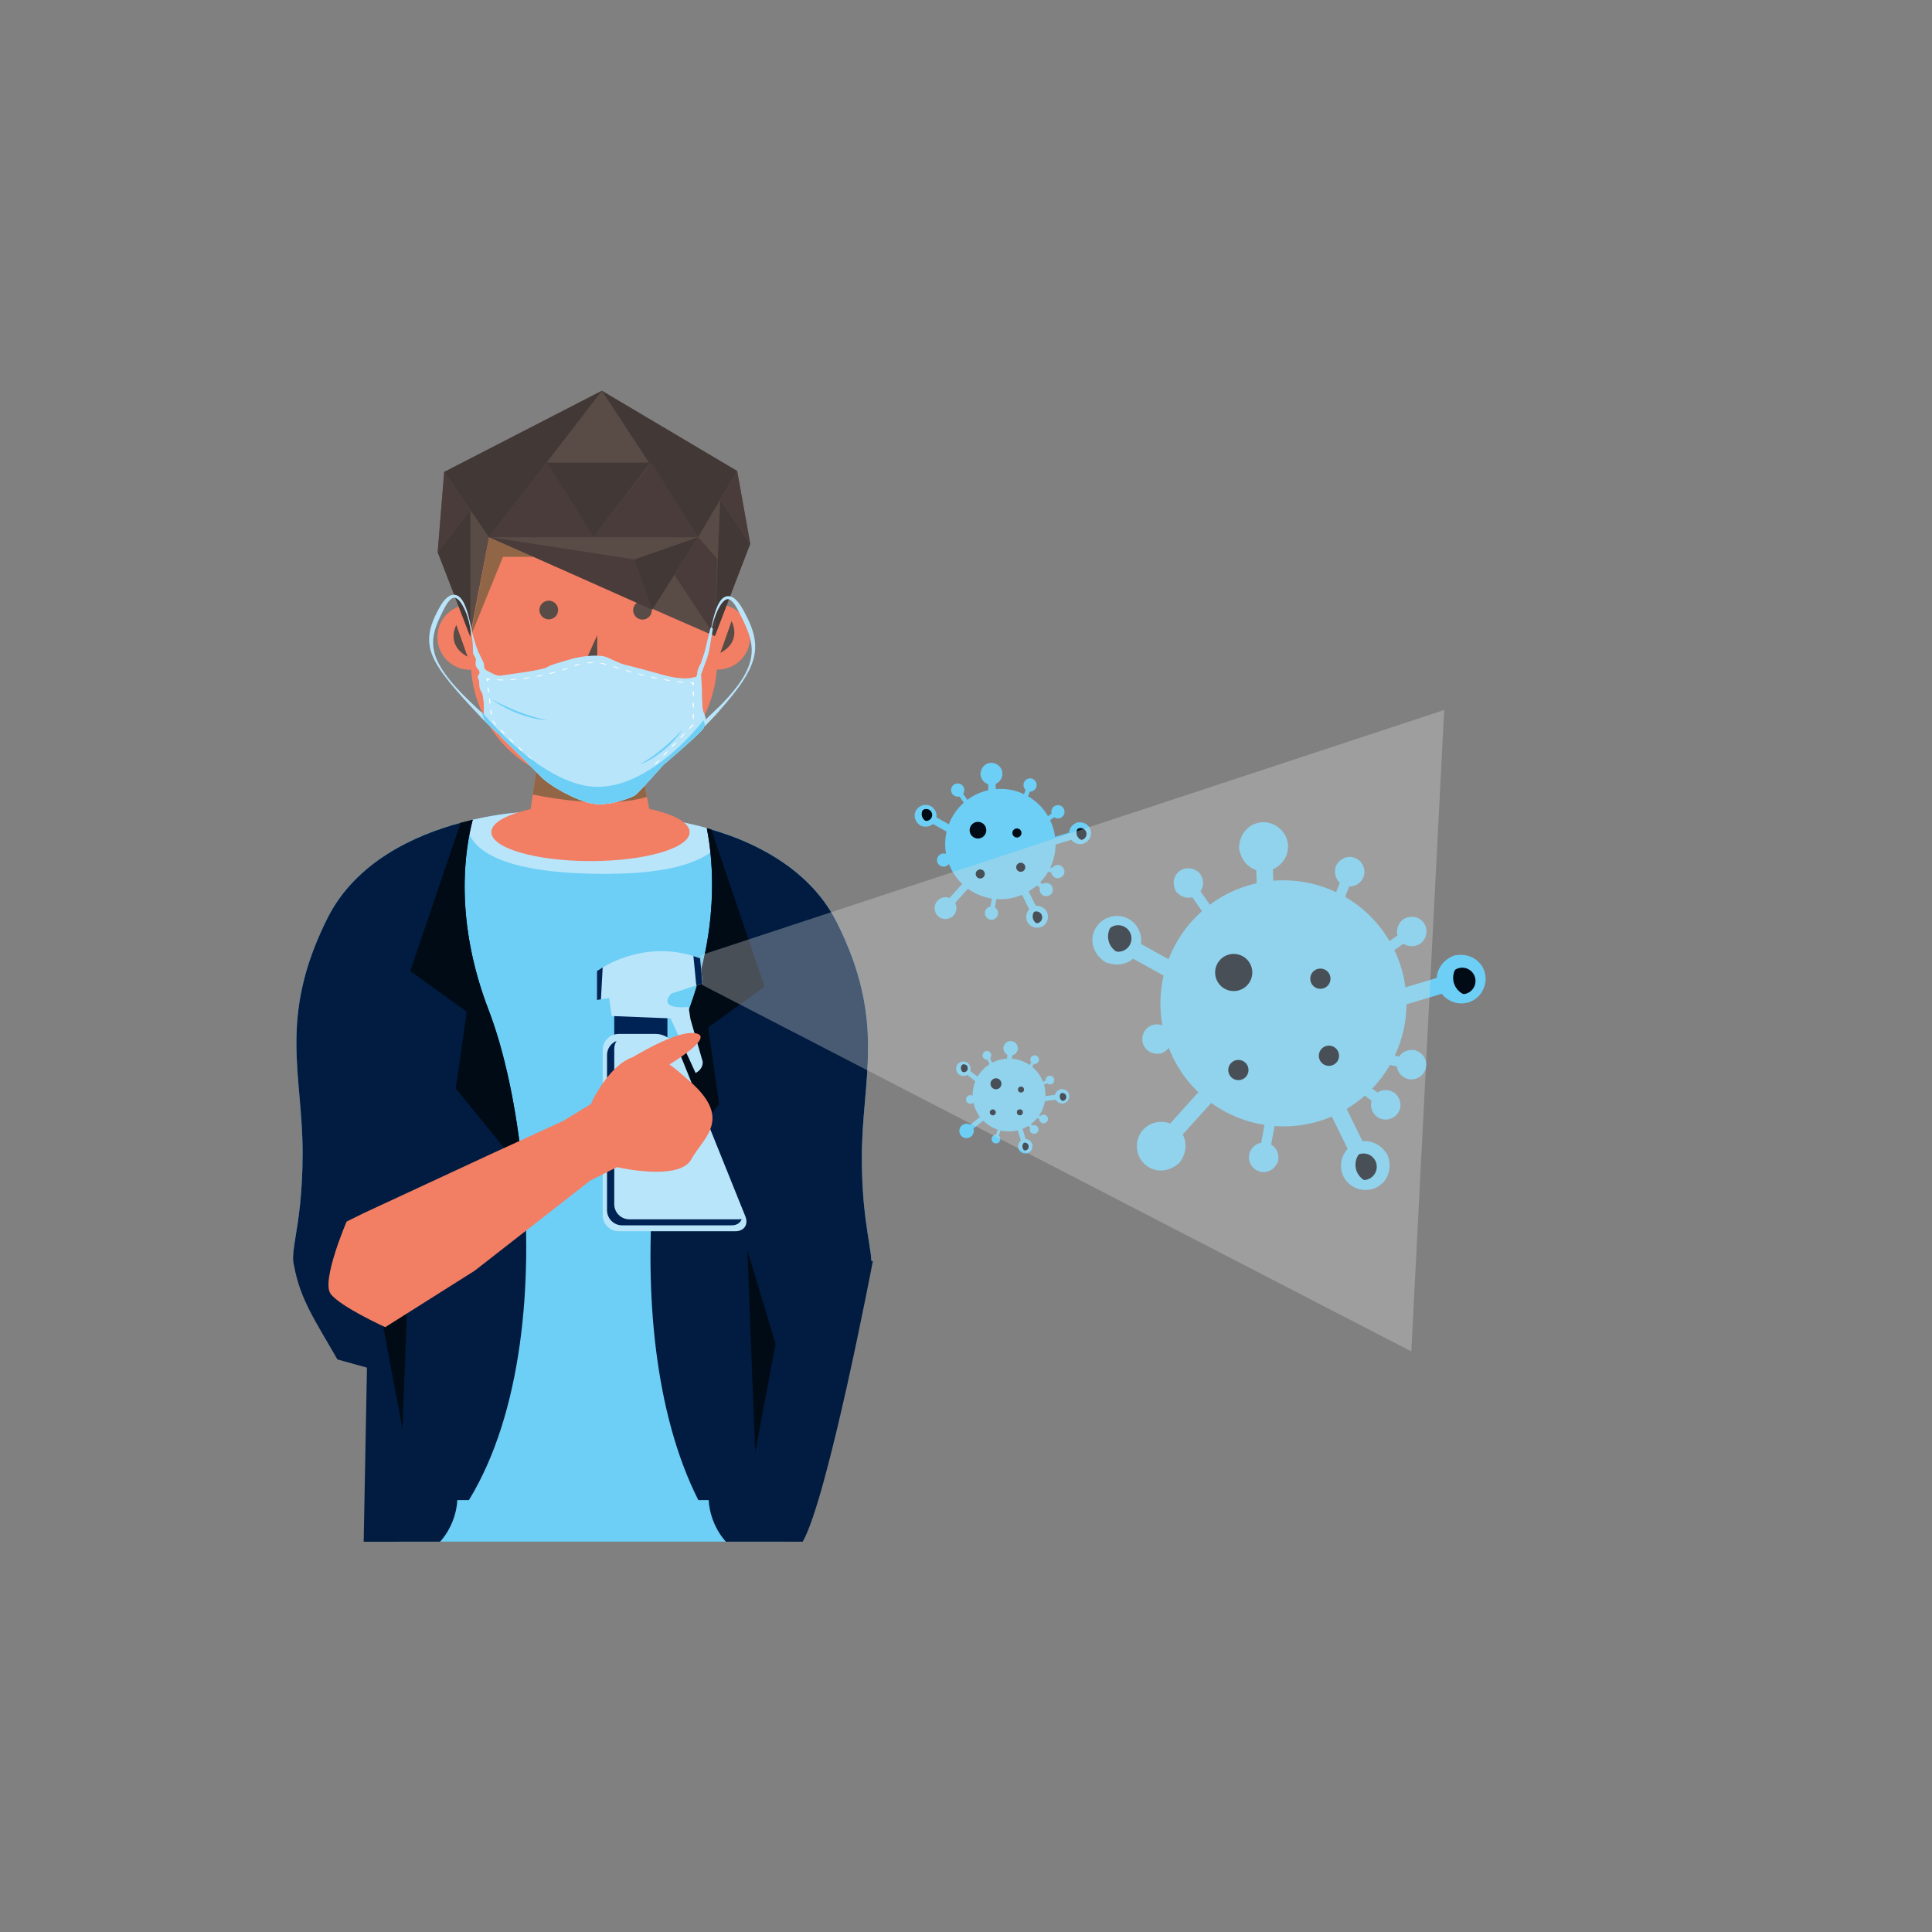 <?xml version="1.0" encoding="utf-8"?>
<!-- Generator: Adobe Illustrator 23.0.0, SVG Export Plug-In . SVG Version: 6.00 Build 0)  -->
<svg version="1.1" id="Layer_1" xmlns="http://www.w3.org/2000/svg" xmlns:xlink="http://www.w3.org/1999/xlink" x="0px" y="0px"
	 viewBox="0 0 2000 2000" style="enable-background:new 0 0 2000 2000;" xml:space="preserve">
<rect x="0" y="0" width="2000" height="2000" fill="#808080" stroke="none"/>
<style type="text/css">
	.st0{fill:#6DCFF6;}
	.st1{fill:#000B16;}
	.st2{fill:#B9E5FB;}
	.st3{fill:#011C40;}
	.st4{fill:#F27E63;}
	.st5{fill:#916646;}
	.st6{fill:#594B46;}
	.st7{fill:#423937;}
	.st8{fill:#493C3A;}
	.st9{fill:#FFFFFF;}
	.st10{fill:#002356;}
	.st11{opacity:0.33;fill:#DBDBDB;}
</style>
<g>
	<path class="st0" d="M1099.42,1127.45c-0.27-0.04-0.57-0.04-0.9,0.02c-0.33,0.03-0.62,0.1-0.87,0.22
		c-2.75,0.82-4.89,2.96-5.48,5.69c-3.31,0.44-6.61,0.88-9.92,1.32c0.12-3.9-0.37-7.88-1.54-11.81c1.02-0.5,2.04-1,3.06-1.5
		c1.34,1.24,3.39,1.62,5.11,0.79c2.18-1.05,3.11-3.74,2.15-5.93c-0.98-2.23-3.43-3.09-5.63-2.42c-0.17,0.03-0.34,0.09-0.51,0.18
		c-0.19,0.08-0.34,0.18-0.46,0.29c-1.42,1-2.24,2.64-2.05,4.32c-0.89,0.44-1.79,0.87-2.68,1.31c-2.42-6.26-6.37-11.56-11.29-15.57
		c0.59-0.98,1.18-1.95,1.77-2.93c1.8,0.32,3.73-0.47,4.73-2.1c1.27-2.06,0.6-4.83-1.4-6.15c-2.03-1.35-4.55-0.75-6.04,1.01
		c-0.12,0.11-0.24,0.25-0.33,0.43c-0.11,0.17-0.19,0.33-0.23,0.49c-0.66,1.61-0.46,3.43,0.61,4.74c-0.53,0.88-1.07,1.76-1.6,2.64
		c-5.42-3.72-11.77-6.01-18.44-6.53c0.15-1.16,0.29-2.32,0.44-3.48c2.94-0.73,5.31-3.21,5.73-6.34c0.53-3.96-2.34-7.69-6.24-8.34
		c-3.98-0.67-7.38,1.93-8.45,5.58c-0.11,0.25-0.19,0.54-0.21,0.88c-0.06,0.33-0.06,0.63-0.01,0.9c0.09,2.87,1.61,5.48,4.1,6.75
		c-0.17,1.34-0.34,2.68-0.51,4.01c-2.92,0.17-5.86,0.68-8.77,1.57c-2.27,0.69-4.41,1.58-6.44,2.64c-0.73-1.5-1.45-3-2.18-4.5
		c1.25-1.34,1.63-3.38,0.81-5.11c-1.04-2.18-3.72-3.13-5.92-2.17c-2.24,0.97-3.11,3.41-2.44,5.62c0.03,0.17,0.08,0.34,0.18,0.51
		c0.08,0.19,0.18,0.34,0.29,0.46c0.99,1.43,2.63,2.25,4.31,2.07c0.75,1.55,1.5,3.1,2.25,4.66c-5.21,3.29-9.46,7.76-12.47,12.93
		c-2.53-1.99-5.07-3.99-7.6-5.98c0.89-2.89-0.02-6.21-2.49-8.17c-3.13-2.49-7.79-1.95-10.36,1.06c-2.62,3.07-2.14,7.32,0.44,10.11
		c0.16,0.23,0.37,0.44,0.64,0.63c0.25,0.22,0.51,0.37,0.76,0.47c2.51,1.4,5.53,1.44,7.9-0.05c2.8,2.2,5.6,4.41,8.4,6.61
		c-1.92,4.7-2.9,9.8-2.8,15.01c-0.81-0.48-1.78-0.73-2.77-0.63c-2.41,0.24-4.2,2.45-4.04,4.84c0.16,2.44,2.17,4.07,4.47,4.19
		c0.16,0.03,0.35,0.03,0.55,0c0.2-0.01,0.38-0.05,0.53-0.12c0.8-0.22,1.52-0.62,2.09-1.16c0.22,1.04,0.48,2.09,0.8,3.13
		c1.33,4.36,3.38,8.31,5.98,11.74c-3.35,2.69-6.69,5.37-10.04,8.06c-2.62-1.52-6.05-1.38-8.52,0.58c-3.13,2.48-3.66,7.15-1.31,10.33
		c2.39,3.25,6.65,3.74,9.95,1.85c0.26-0.1,0.51-0.26,0.76-0.48c0.27-0.19,0.48-0.41,0.63-0.64c1.93-2.13,2.65-5.07,1.74-7.71
		c3.38-2.72,6.76-5.43,10.15-8.15c4.23,4.24,9.41,7.41,15.07,9.26c-0.63,1.74-1.26,3.48-1.89,5.23c-1.83,0.04-3.56,1.19-4.22,2.99
		c-0.84,2.27,0.37,4.85,2.58,5.75c2.26,0.92,4.61-0.16,5.73-2.18c0.1-0.13,0.18-0.3,0.24-0.49c0.08-0.19,0.12-0.36,0.13-0.53
		c0.33-1.71-0.23-3.45-1.53-4.53c0.65-1.8,1.3-3.6,1.95-5.4c5.69,1.35,11.76,1.41,17.77-0.09c1.07,3.52,2.14,7.03,3.21,10.55
		c-2.38,1.86-3.53,5.1-2.63,8.13c1.14,3.83,5.28,6.05,9.11,5.06c3.9-1.02,5.94-4.78,5.42-8.55c0-0.28-0.05-0.57-0.17-0.89
		c-0.08-0.32-0.2-0.6-0.36-0.83c-1.26-2.58-3.72-4.34-6.51-4.48c-1.07-3.52-2.15-7.05-3.22-10.57c2.17-0.86,4.22-1.91,6.14-3.11
		c0.6,0.62,1.19,1.23,1.79,1.85c-0.77,1.66-0.49,3.72,0.83,5.1c1.67,1.75,4.52,1.8,6.3,0.21c1.82-1.63,1.88-4.22,0.56-6.1
		c-0.08-0.15-0.19-0.29-0.33-0.43c-0.13-0.15-0.27-0.26-0.42-0.35c-1.39-1.04-3.2-1.31-4.74-0.61c-0.47-0.48-0.93-0.96-1.4-1.44
		c2.44-1.84,4.63-3.95,6.53-6.28c0.67,0.27,1.33,0.55,2,0.82c-0.04,1.83,1.04,3.61,2.81,4.34c2.23,0.93,4.86-0.16,5.86-2.34
		c1.02-2.22,0.03-4.62-1.94-5.81c-0.13-0.11-0.29-0.19-0.48-0.26c-0.18-0.09-0.36-0.13-0.52-0.15c-1.69-0.4-3.46,0.08-4.59,1.34
		c-0.41-0.17-0.82-0.34-1.23-0.5c3.05-4.47,5.13-9.56,6.06-14.94c3.73-0.49,7.45-0.99,11.18-1.48c1.45,2.65,4.46,4.32,7.59,3.92
		c3.96-0.5,6.83-4.22,6.48-8.16C1106.6,1130.18,1103.22,1127.55,1099.42,1127.45z"/>
	<g>
		<path class="st0" d="M1029.02,1127.51c-0.24-0.01-0.48-0.03-0.72-0.07c-3.33-0.54-5.59-3.67-5.05-7c0.54-3.33,3.67-5.59,7-5.05
			l0.05,0.01c-0.15,0.06-0.3,0.13-0.45,0.2c0,0,0,0,0,0c-2.57,0.37-4.73,2.37-5.17,5.07
			C1024.18,1123.75,1026.08,1126.67,1029.02,1127.51z"/>
		
			<ellipse transform="matrix(0.811 -0.585 0.585 0.811 -461.44 815.341)" class="st1" cx="1031.1" cy="1121.79" rx="5.69" ry="5.69"/>
	</g>
	<g>
		<path class="st0" d="M1054.64,1154.57c-0.13-0.01-0.26-0.02-0.4-0.04c-1.82-0.29-3.05-2-2.76-3.82s2-3.05,3.82-2.76l0.03,0
			c-0.08,0.03-0.17,0.07-0.24,0.11c0,0,0,0,0,0c-1.4,0.2-2.58,1.29-2.82,2.77C1052,1152.52,1053.04,1154.12,1054.64,1154.57z"/>
		<circle class="st1" cx="1055.77" cy="1151.46" r="3.11"/>
	</g>
	<g>
		<path class="st0" d="M1055.81,1131.03c-0.13-0.01-0.26-0.02-0.4-0.04c-1.82-0.29-3.05-2-2.76-3.82c0.29-1.82,2-3.05,3.82-2.76
			l0.03,0c-0.08,0.03-0.17,0.07-0.24,0.11c0,0,0,0,0,0c-1.4,0.2-2.58,1.29-2.82,2.77
			C1053.17,1128.98,1054.21,1130.57,1055.81,1131.03z"/>
		<circle class="st1" cx="1056.94" cy="1127.91" r="3.11"/>
	</g>
	<g>
		<path class="st0" d="M1026.6,1154.65c-0.13-0.01-0.26-0.02-0.4-0.04c-1.82-0.29-3.05-2-2.76-3.82c0.29-1.82,2-3.05,3.82-2.76
			l0.03,0c-0.08,0.03-0.17,0.07-0.24,0.11c0,0,0,0,0,0c-1.4,0.2-2.58,1.29-2.82,2.77C1023.96,1152.6,1025,1154.2,1026.6,1154.65z"/>
		<path class="st1" d="M1030.8,1152.03c-0.27,1.69-1.87,2.84-3.56,2.57s-2.84-1.87-2.57-3.56s1.87-2.84,3.56-2.57
			S1031.08,1150.34,1030.8,1152.03z"/>
	</g>
	<circle class="st1" cx="997.75" cy="1105.85" r="4.07"/>
	<circle class="st1" cx="1099.74" cy="1135.54" r="4.07"/>
	<circle class="st1" cx="1060.78" cy="1186.92" r="4.07"/>
	<path class="st0" d="M999.31,1111.07c-0.9,0.36-1.91,0.49-2.94,0.32c-3.02-0.49-5.07-3.33-4.58-6.34c0.49-3.02,3.33-5.07,6.34-4.58
		l0.04,0.01c-1.74,0.7-3.08,2.27-3.4,4.25C994.29,1107.73,996.32,1110.56,999.31,1111.07z"/>
	<path class="st0" d="M1101.68,1140.49c-0.9,0.36-1.91,0.49-2.94,0.32c-3.02-0.49-5.07-3.33-4.58-6.34
		c0.49-3.02,3.33-5.07,6.34-4.58l0.04,0.01c-1.74,0.7-3.08,2.27-3.4,4.25C1096.66,1137.15,1098.69,1139.98,1101.68,1140.49z"/>
	<path class="st0" d="M1062.98,1192.24c-0.9,0.36-1.91,0.49-2.94,0.32c-3.02-0.49-5.07-3.33-4.58-6.34
		c0.49-3.02,3.33-5.07,6.34-4.58l0.04,0.01c-1.74,0.7-3.08,2.27-3.4,4.25C1057.96,1188.9,1059.99,1191.73,1062.98,1192.24z"/>
	<path class="st0" d="M1030.96,1182.19c-0.45,0.18-0.96,0.25-1.47,0.16c-1.51-0.24-2.53-1.66-2.29-3.17s1.66-2.53,3.17-2.29l0.02,0
		c-0.87,0.35-1.54,1.13-1.7,2.13C1028.45,1180.52,1029.46,1181.93,1030.96,1182.19z"/>
	<path class="st0" d="M1081.14,1161.3c-0.45,0.18-0.96,0.25-1.47,0.16c-1.51-0.24-2.53-1.66-2.29-3.17
		c0.24-1.51,1.66-2.53,3.17-2.29l0.02,0c-0.87,0.35-1.54,1.13-1.7,2.13C1078.63,1159.63,1079.65,1161.04,1081.14,1161.3z"/>
	<path class="st0" d="M1071.7,1099.45c-0.45,0.18-0.96,0.25-1.47,0.16c-1.51-0.24-2.53-1.66-2.29-3.17s1.66-2.53,3.17-2.29l0.02,0
		c-0.87,0.35-1.54,1.13-1.7,2.13C1069.19,1097.78,1070.21,1099.19,1071.7,1099.45z"/>
</g>
<g>
	<path class="st0" d="M1508.26,988.69c-0.94,0-1.93,0.17-2.99,0.55c-1.09,0.27-2.01,0.68-2.79,1.19
		c-8.73,4.22-14.71,12.51-15.2,21.93c-10.79,3.25-21.58,6.49-32.37,9.74c-1.72-13.06-5.48-26.06-11.49-38.56
		c3.13-2.22,6.27-4.44,9.4-6.65c5.15,3.43,12.18,3.57,17.47-0.13c6.7-4.68,8.35-14.14,3.96-20.93c-4.48-6.92-13.1-8.45-20.08-5.02
		c-0.54,0.18-1.08,0.47-1.61,0.89c-0.58,0.36-1.03,0.78-1.37,1.22c-4.2,4.1-6.03,10.01-4.51,15.51c-2.74,1.94-5.48,3.88-8.22,5.82
		c-11.46-19.58-27.48-35.11-46.05-45.83c1.44-3.58,2.89-7.15,4.34-10.73c6.18,0.1,12.17-3.58,14.63-9.55
		c3.11-7.55-0.61-16.41-7.98-19.75c-7.51-3.4-15.59-0.03-19.61,6.62c-0.36,0.44-0.66,0.98-0.88,1.62c-0.29,0.62-0.44,1.21-0.49,1.77
		c-1.32,5.72,0.33,11.68,4.59,15.48c-1.3,3.23-2.61,6.45-3.91,9.68c-20.08-9.49-42.51-13.69-65-11.83
		c-0.14-3.95-0.27-7.9-0.41-11.85c9.4-4,15.97-13.57,15.68-24.23c-0.38-13.49-11.95-24.37-25.3-24.46
		c-13.63-0.09-23.56,10.42-25.15,23.16c-0.24,0.9-0.33,1.91-0.23,3.04c-0.02,1.12,0.14,2.12,0.44,3
		c1.85,9.52,8.34,17.41,17.33,20.29c0.16,4.55,0.31,9.1,0.47,13.65c-9.63,2.15-19.16,5.43-28.41,9.97
		c-7.19,3.53-13.86,7.66-20.06,12.28c-3.23-4.61-6.45-9.21-9.68-13.82c3.45-5.13,3.63-12.16-0.04-17.47
		c-4.64-6.72-14.1-8.42-20.91-4.06c-6.94,4.45-8.52,13.06-5.12,20.05c0.18,0.54,0.46,1.08,0.88,1.62c0.36,0.58,0.77,1.03,1.21,1.38
		c4.08,4.22,9.98,6.08,15.49,4.58c3.34,4.77,6.68,9.54,10.02,14.31c-15.62,13.77-27.35,30.97-34.59,49.86
		c-9.53-5.28-19.06-10.56-28.58-15.84c1.41-10.12-3.42-20.68-12.71-25.91c-11.76-6.62-27.04-2.29-33.99,9.11
		c-7.09,11.64-3.19,25.56,6.92,33.49c0.65,0.67,1.47,1.27,2.48,1.76c0.95,0.6,1.89,0.97,2.8,1.17c9.11,3.31,19.22,1.81,26.32-4.41
		c10.53,5.83,21.06,11.67,31.59,17.51c-3.88,16.7-4.4,34.23-1.24,51.56c-2.98-1.17-6.32-1.47-9.58-0.6
		c-7.89,2.11-12.68,10.45-10.86,18.32c1.85,8.04,9.43,12.41,17.16,11.57c0.57,0.01,1.17-0.07,1.82-0.29
		c0.66-0.14,1.23-0.38,1.71-0.68c2.55-1.16,4.72-2.9,6.36-5.01c1.31,3.36,2.74,6.7,4.35,10c6.79,13.83,15.74,25.88,26.26,35.94
		c-9.71,10.77-19.41,21.53-29.12,32.3c-9.54-3.65-20.92-1.34-28.11,6.54c-9.1,9.97-8.34,25.83,1.21,35.17
		c9.74,9.53,24.18,8.87,34.18,0.81c0.8-0.48,1.57-1.14,2.28-2.02c0.79-0.79,1.37-1.62,1.77-2.47c5.28-8.13,6.1-18.32,1.64-26.63
		c9.81-10.89,19.63-21.77,29.44-32.65c16.39,11.87,35.36,19.63,55.23,22.74c-1.16,6.15-2.31,12.3-3.47,18.45
		c-6.08,1.12-11.23,5.9-12.46,12.24c-1.56,8.02,3.83,15.97,11.71,17.79c8.04,1.85,15.29-3.04,17.92-10.35
		c0.26-0.5,0.45-1.09,0.54-1.76c0.16-0.66,0.2-1.27,0.14-1.83c0.16-5.87-2.63-11.39-7.55-14.28c1.19-6.35,2.39-12.71,3.58-19.06
		c19.7,1.44,39.96-1.66,59.21-9.9c5.47,11.15,10.94,22.29,16.41,33.43c-6.94,7.5-9.02,18.92-4.38,28.53
		c5.87,12.15,20.88,17.34,33.1,11.95c12.47-5.5,17.23-19.15,13.46-31.43c-0.15-0.92-0.48-1.88-1.03-2.87
		c-0.44-1.03-1-1.88-1.63-2.56c-5.59-7.92-14.74-12.47-24.12-11.42c-5.48-11.17-10.96-22.34-16.44-33.51
		c6.77-4.05,13.06-8.63,18.81-13.7c2.32,1.73,4.64,3.46,6.97,5.19c-1.66,5.96,0.37,12.68,5.52,16.57
		c6.52,4.92,16.03,3.57,21.13-2.71c5.2-6.41,3.99-15.07-1.43-20.65c-0.34-0.45-0.78-0.88-1.35-1.26c-0.52-0.43-1.05-0.73-1.59-0.93
		c-5.2-2.72-11.38-2.64-16.14,0.51c-1.81-1.35-3.62-2.7-5.43-4.05c7.15-7.45,13.3-15.68,18.38-24.48c2.37,0.55,4.74,1.1,7.11,1.65
		c0.86,6.12,5.43,11.47,11.7,12.97c7.95,1.9,16.12-3.16,18.27-10.95c2.19-7.95-2.39-15.41-9.59-18.34
		c-0.49-0.28-1.07-0.49-1.74-0.61c-0.65-0.19-1.26-0.25-1.82-0.22c-5.85-0.41-11.49,2.14-14.58,6.94c-1.46-0.34-2.91-0.68-4.37-1.02
		c7.77-16.54,11.95-34.66,12.13-53.1c12.16-3.66,24.32-7.32,36.48-10.98c6.27,8.07,17.2,11.98,27.43,8.98
		c12.95-3.81,20.51-17.77,17.19-30.71C1533.68,993.91,1520.99,986.99,1508.26,988.69z"/>
	<g>
		<path class="st0" d="M1273.53,1026.88c-0.81,0.1-1.62,0.15-2.46,0.15c-11.39,0-20.63-9.23-20.63-20.63s9.23-20.63,20.63-20.63
			h0.17c-0.47,0.28-0.94,0.59-1.39,0.92c0,0,0,0-0.01,0c-8.39,2.61-14.49,10.45-14.49,19.7
			C1255.35,1016.96,1263.29,1025.67,1273.53,1026.88z"/>
		
			<ellipse transform="matrix(0.707 -0.707 0.707 0.707 -337.703 1198.091)" class="st1" cx="1277.37" cy="1006.69" rx="19.24" ry="19.24"/>
	</g>
	<g>
		<path class="st0" d="M1373.55,1103.3c-0.44,0.05-0.88,0.08-1.34,0.08c-6.21,0-11.25-5.04-11.25-11.25s5.04-11.25,11.25-11.25h0.09
			c-0.26,0.16-0.51,0.32-0.76,0.5c0,0,0,0-0.01,0c-4.57,1.42-7.9,5.7-7.9,10.75C1363.64,1097.89,1367.97,1102.64,1373.55,1103.3z"/>
		
			<ellipse transform="matrix(0.23 -0.973 0.973 0.23 -3.483 2180.186)" class="st1" cx="1375.65" cy="1092.29" rx="10.49" ry="10.49"/>
	</g>
	<g>
		<path class="st0" d="M1364.76,1024.16c-0.44,0.05-0.88,0.08-1.34,0.08c-6.21,0-11.25-5.04-11.25-11.25
			c0-6.21,5.04-11.25,11.25-11.25h0.09c-0.26,0.16-0.51,0.32-0.76,0.5c0,0,0,0-0.01,0c-4.57,1.42-7.9,5.7-7.9,10.75
			C1354.85,1018.75,1359.18,1023.5,1364.76,1024.16z"/>
		<circle class="st1" cx="1366.86" cy="1013.15" r="10.49"/>
	</g>
	<g>
		<path class="st0" d="M1280.12,1118.69c-0.44,0.05-0.88,0.08-1.34,0.08c-6.21,0-11.25-5.04-11.25-11.25
			c0-6.21,5.04-11.25,11.25-11.25h0.09c-0.26,0.16-0.51,0.32-0.76,0.5c0,0,0,0-0.01,0c-4.57,1.42-7.9,5.7-7.9,10.75
			C1270.21,1113.28,1274.54,1118.03,1280.12,1118.69z"/>
		
			<ellipse transform="matrix(0.707 -0.707 0.707 0.707 -407.697 1231.098)" class="st1" cx="1282.22" cy="1107.68" rx="10.49" ry="10.49"/>
	</g>
	<circle class="st1" cx="1157.56" cy="971.51" r="13.74"/>
	<circle class="st1" cx="1513.7" cy="1015.48" r="13.74"/>
	<circle class="st1" cx="1411.48" cy="1207.84" r="13.74"/>
	<path class="st0" d="M1165.58,988.08c-2.81,1.69-6.11,2.67-9.64,2.67c-10.32,0-18.69-8.36-18.69-18.69s8.36-18.69,18.69-18.69h0.15
		c-5.43,3.27-9.05,9.22-9.05,16.02C1147.05,979.66,1155.33,988,1165.58,988.08z"/>
	<path class="st0" d="M1522.82,1030.95c-2.81,1.69-6.11,2.67-9.64,2.67c-10.32,0-18.69-8.36-18.69-18.69s8.36-18.69,18.69-18.69
		h0.15c-5.43,3.27-9.05,9.22-9.05,16.02C1504.29,1022.53,1512.57,1030.87,1522.82,1030.95z"/>
	<path class="st0" d="M1421.7,1224.41c-2.81,1.69-6.11,2.67-9.64,2.67c-10.32,0-18.69-8.36-18.69-18.69
		c0-10.32,8.36-18.69,18.69-18.69h0.15c-5.43,3.27-9.05,9.22-9.05,16.02C1403.16,1215.99,1411.45,1224.33,1421.7,1224.41z"/>
	<path class="st0" d="M1309.48,1208.16c-1.41,0.85-3.06,1.33-4.82,1.33c-5.16,0-9.34-4.18-9.34-9.34s4.18-9.34,9.34-9.34h0.08
		c-2.71,1.64-4.52,4.61-4.52,8.01C1300.22,1203.95,1304.36,1208.12,1309.48,1208.16z"/>
	<path class="st0" d="M1465.57,1111.43c-1.41,0.85-3.06,1.33-4.82,1.33c-5.16,0-9.34-4.18-9.34-9.34s4.18-9.34,9.34-9.34h0.08
		c-2.71,1.64-4.52,4.61-4.52,8.01C1456.3,1107.22,1460.45,1111.39,1465.57,1111.43z"/>
	<path class="st0" d="M1400.72,910.27c-1.41,0.85-3.06,1.33-4.82,1.33c-5.16,0-9.34-4.18-9.34-9.34c0-5.16,4.18-9.34,9.34-9.34h0.08
		c-2.71,1.64-4.52,4.61-4.52,8.01C1391.45,906.06,1395.59,910.23,1400.72,910.27z"/>
</g>
<g>
	<path class="st0" d="M1116.15,851.32c-0.42,0-0.87,0.07-1.34,0.25c-0.49,0.12-0.9,0.3-1.25,0.53c-3.92,1.89-6.6,5.61-6.82,9.84
		c-4.84,1.46-9.68,2.91-14.52,4.37c-0.77-5.86-2.46-11.69-5.16-17.3c1.41-1,2.81-1.99,4.22-2.98c2.31,1.54,5.46,1.6,7.84-0.06
		c3.01-2.1,3.75-6.34,1.78-9.39c-2.01-3.11-5.88-3.79-9.01-2.25c-0.24,0.08-0.48,0.21-0.72,0.4c-0.26,0.16-0.46,0.35-0.62,0.55
		c-1.88,1.84-2.71,4.49-2.02,6.96c-1.23,0.87-2.46,1.74-3.69,2.61c-5.14-8.78-12.33-15.75-20.66-20.56c0.65-1.6,1.3-3.21,1.95-4.81
		c2.77,0.04,5.46-1.6,6.56-4.28c1.39-3.39-0.28-7.36-3.58-8.86c-3.37-1.53-6.99-0.01-8.8,2.97c-0.16,0.2-0.29,0.44-0.39,0.73
		c-0.13,0.28-0.2,0.54-0.22,0.79c-0.59,2.57,0.15,5.24,2.06,6.95c-0.59,1.45-1.17,2.89-1.75,4.34c-9.01-4.26-19.07-6.14-29.16-5.31
		c-0.06-1.77-0.12-3.54-0.18-5.31c4.22-1.8,7.17-6.09,7.03-10.87c-0.17-6.05-5.36-10.93-11.35-10.97
		c-6.11-0.04-10.57,4.67-11.28,10.39c-0.11,0.41-0.15,0.86-0.11,1.36c-0.01,0.5,0.06,0.95,0.2,1.35c0.83,4.27,3.74,7.81,7.77,9.1
		c0.07,2.04,0.14,4.08,0.21,6.13c-4.32,0.97-8.6,2.44-12.74,4.47c-3.22,1.58-6.22,3.44-9,5.51c-1.45-2.07-2.9-4.13-4.34-6.2
		c1.55-2.3,1.63-5.45-0.02-7.84c-2.08-3.02-6.33-3.78-9.38-1.82c-3.11,2-3.82,5.86-2.3,9c0.08,0.24,0.21,0.48,0.4,0.73
		c0.16,0.26,0.35,0.46,0.54,0.62c1.83,1.89,4.48,2.73,6.95,2.05c1.5,2.14,3,4.28,4.5,6.42c-7.01,6.18-12.27,13.89-15.52,22.37
		c-4.27-2.37-8.55-4.74-12.82-7.11c0.63-4.54-1.53-9.28-5.7-11.62c-5.28-2.97-12.13-1.03-15.25,4.09
		c-3.18,5.22-1.43,11.47,3.1,15.02c0.29,0.3,0.66,0.57,1.11,0.79c0.43,0.27,0.85,0.43,1.26,0.52c4.09,1.48,8.62,0.81,11.81-1.98
		c4.72,2.62,9.45,5.24,14.17,7.85c-1.74,7.49-1.97,15.36-0.56,23.13c-1.34-0.53-2.83-0.66-4.3-0.27c-3.54,0.95-5.69,4.69-4.87,8.22
		c0.83,3.6,4.23,5.57,7.7,5.19c0.25,0.01,0.53-0.03,0.82-0.13c0.3-0.06,0.55-0.17,0.77-0.31c1.14-0.52,2.12-1.3,2.85-2.25
		c0.59,1.51,1.23,3.01,1.95,4.49c3.04,6.2,7.06,11.61,11.78,16.12c-4.35,4.83-8.71,9.66-13.06,14.49c-4.28-1.64-9.38-0.6-12.61,2.93
		c-4.08,4.47-3.74,11.59,0.54,15.78c4.37,4.28,10.85,3.98,15.33,0.37c0.36-0.22,0.7-0.51,1.02-0.91c0.36-0.36,0.61-0.73,0.79-1.11
		c2.37-3.65,2.73-8.22,0.73-11.95c4.4-4.88,8.8-9.77,13.21-14.65c7.35,5.32,15.86,8.81,24.78,10.2c-0.52,2.76-1.04,5.52-1.56,8.28
		c-2.73,0.5-5.04,2.65-5.59,5.49c-0.7,3.6,1.72,7.16,5.25,7.98c3.6,0.83,6.86-1.36,8.04-4.65c0.12-0.23,0.2-0.49,0.24-0.79
		c0.07-0.3,0.09-0.57,0.06-0.82c0.07-2.63-1.18-5.11-3.39-6.41c0.54-2.85,1.07-5.7,1.61-8.55c8.84,0.65,17.93-0.74,26.56-4.44
		c2.45,5,4.91,10,7.36,15c-3.11,3.36-4.05,8.49-1.97,12.8c2.63,5.45,9.37,7.78,14.85,5.36c5.59-2.47,7.73-8.59,6.04-14.1
		c-0.07-0.41-0.21-0.84-0.46-1.29c-0.2-0.46-0.45-0.84-0.73-1.15c-2.51-3.55-6.61-5.59-10.82-5.12c-2.46-5.01-4.92-10.02-7.38-15.03
		c3.04-1.81,5.86-3.87,8.44-6.14c1.04,0.78,2.08,1.55,3.13,2.33c-0.75,2.67,0.17,5.69,2.48,7.44c2.92,2.21,7.19,1.6,9.48-1.21
		c2.33-2.87,1.79-6.76-0.64-9.26c-0.15-0.2-0.35-0.39-0.6-0.56c-0.23-0.19-0.47-0.33-0.71-0.42c-2.33-1.22-5.11-1.19-7.24,0.23
		c-0.81-0.61-1.63-1.21-2.44-1.82c3.21-3.34,5.97-7.03,8.25-10.98c1.06,0.25,2.13,0.49,3.19,0.74c0.39,2.75,2.43,5.15,5.25,5.82
		c3.57,0.85,7.23-1.42,8.2-4.91c0.98-3.57-1.07-6.91-4.3-8.23c-0.22-0.13-0.48-0.22-0.78-0.27c-0.29-0.09-0.57-0.11-0.82-0.1
		c-2.63-0.18-5.15,0.96-6.54,3.11c-0.65-0.15-1.31-0.3-1.96-0.46c3.48-7.42,5.36-15.55,5.44-23.82c5.45-1.64,10.91-3.28,16.36-4.92
		c2.81,3.62,7.72,5.38,12.3,4.03c5.81-1.71,9.2-7.97,7.71-13.77C1127.56,853.66,1121.86,850.56,1116.15,851.32z"/>
	<g>
		<path class="st0" d="M1010.85,868.45c-0.36,0.04-0.73,0.07-1.1,0.07c-5.11,0-9.25-4.14-9.25-9.25c0-5.11,4.14-9.25,9.25-9.25h0.07
			c-0.21,0.13-0.42,0.26-0.62,0.41c0,0,0,0,0,0c-3.76,1.17-6.5,4.69-6.5,8.84C1002.7,864,1006.26,867.91,1010.85,868.45z"/>
		
			<ellipse transform="matrix(0.707 -0.707 0.707 0.707 -311.108 967.711)" class="st1" cx="1012.58" cy="859.4" rx="8.63" ry="8.63"/>
	</g>
	<g>
		<path class="st0" d="M1055.72,902.74c-0.2,0.02-0.4,0.04-0.6,0.04c-2.79,0-5.05-2.26-5.05-5.05c0-2.79,2.26-5.05,5.05-5.05h0.04
			c-0.12,0.07-0.23,0.14-0.34,0.23c0,0,0,0,0,0c-2.05,0.64-3.54,2.56-3.54,4.82C1051.28,900.31,1053.22,902.44,1055.72,902.74z"/>
		<circle class="st1" cx="1056.67" cy="897.8" r="4.71"/>
	</g>
	<g>
		<path class="st0" d="M1051.78,867.23c-0.2,0.02-0.4,0.04-0.6,0.04c-2.79,0-5.05-2.26-5.05-5.05s2.26-5.05,5.05-5.05h0.04
			c-0.12,0.07-0.23,0.14-0.34,0.23c0,0,0,0,0,0c-2.05,0.64-3.54,2.56-3.54,4.82C1047.33,864.81,1049.28,866.94,1051.78,867.23z"/>
		<circle class="st1" cx="1052.72" cy="862.29" r="4.71"/>
	</g>
	<g>
		<path class="st0" d="M1013.81,909.64c-0.2,0.02-0.4,0.04-0.6,0.04c-2.79,0-5.05-2.26-5.05-5.05s2.26-5.05,5.05-5.05h0.04
			c-0.12,0.07-0.23,0.14-0.34,0.23c0,0,0,0,0,0c-2.05,0.64-3.54,2.56-3.54,4.82C1009.36,907.21,1011.31,909.35,1013.81,909.64z"/>
		<path class="st1" d="M1019.46,904.7c0,2.6-2.11,4.71-4.71,4.71c-2.6,0-4.71-2.11-4.71-4.71c0-2.6,2.11-4.71,4.71-4.71
			C1017.35,900,1019.46,902.1,1019.46,904.7z"/>
	</g>
	<circle class="st1" cx="958.83" cy="843.62" r="6.16"/>
	<circle class="st1" cx="1118.6" cy="863.34" r="6.16"/>
	<circle class="st1" cx="1072.74" cy="949.64" r="6.16"/>
	<path class="st0" d="M962.43,851.05c-1.26,0.76-2.74,1.2-4.32,1.2c-4.63,0-8.38-3.75-8.38-8.38c0-4.63,3.75-8.38,8.38-8.38h0.07
		c-2.44,1.47-4.06,4.14-4.06,7.19C954.11,847.27,957.83,851.01,962.43,851.05z"/>
	<path class="st0" d="M1122.69,870.28c-1.26,0.76-2.74,1.2-4.32,1.2c-4.63,0-8.38-3.75-8.38-8.38c0-4.63,3.75-8.38,8.38-8.38h0.07
		c-2.44,1.47-4.06,4.14-4.06,7.19C1114.37,866.5,1118.09,870.24,1122.69,870.28z"/>
	<path class="st0" d="M1077.32,957.07c-1.26,0.76-2.74,1.2-4.32,1.2c-4.63,0-8.38-3.75-8.38-8.38c0-4.63,3.75-8.38,8.38-8.38h0.07
		c-2.44,1.47-4.06,4.14-4.06,7.19C1069.01,953.29,1072.72,957.03,1077.32,957.07z"/>
	<path class="st0" d="M1026.98,949.78c-0.63,0.38-1.37,0.6-2.16,0.6c-2.32,0-4.19-1.88-4.19-4.19c0-2.32,1.88-4.19,4.19-4.19h0.03
		c-1.22,0.73-2.03,2.07-2.03,3.59C1022.83,947.89,1024.68,949.76,1026.98,949.78z"/>
	<path class="st0" d="M1097,906.38c-0.63,0.38-1.37,0.6-2.16,0.6c-2.32,0-4.19-1.88-4.19-4.19c0-2.32,1.88-4.19,4.19-4.19h0.03
		c-1.22,0.73-2.03,2.07-2.03,3.59C1092.85,904.49,1094.71,906.36,1097,906.38z"/>
	<path class="st0" d="M1067.91,816.14c-0.63,0.38-1.37,0.6-2.16,0.6c-2.32,0-4.19-1.88-4.19-4.19s1.88-4.19,4.19-4.19h0.03
		c-1.22,0.73-2.03,2.07-2.03,3.59C1063.75,814.25,1065.61,816.13,1067.91,816.14z"/>
</g>
<path class="st0" d="M899.18,1319.48c-6.72,11.73-48.38,6.6-71.29,2.79c-8.99-1.51-15.09-2.79-15.09-2.79l1.66,276.42H389.84
	l2.79-281.09c0,0-77.02,16.33-86.39,0c-6.9-12.08,0.23-27.98,4.43-68.41c1.48-14.28,2.6-31.65,2.6-52.99
	c0-81.71-25.69-140.07,25.66-242.77c30.66-61.3,96.24-88.51,144.13-100.49c1.3-0.32,2.56-0.65,3.83-0.94
	c0.83-0.2,1.67-0.39,2.48-0.58c29.15-6.72,50.31-7.71,50.31-7.71c62.64-17.19,122.02-5.31,164.27,9.8
	c8.39,1.62,17.77,3.77,27.7,6.54c6.61,1.87,13.44,3.99,20.42,6.46c1.3,0.45,2.61,0.92,3.93,1.41
	c41.43,15.27,86.6,42.34,110.52,90.17c51.35,102.71,25.66,161.07,25.66,242.78c0,27.31,1.82,48.09,3.91,64.25
	C900.21,1294.62,905.4,1308.59,899.18,1319.48z"/>
<path class="st2" d="M752.07,863.72c-10.42,21.54-42,40.17-119.59,40.85c-130.37,1.14-149.65-33.45-149.42-54.42
	c1.3-0.32,2.56-0.65,3.83-0.94c0.83-0.2,1.67-0.39,2.48-0.58c29.15-6.72,50.31-7.71,50.31-7.71c62.64-17.19,122.02-5.31,164.27,9.8
	c8.39,1.62,17.77,3.77,27.7,6.54C738.26,859.13,745.09,861.26,752.07,863.72z"/>
<g>
	<path class="st3" d="M505.89,1045.76c-35.95-93.48-24.81-165.73-16.52-197.13c-0.81,0.19-1.66,0.39-2.48,0.58
		c-3.26,0.78-6.61,1.62-10.03,2.55c-47.21,12.74-108.57,40.18-137.93,98.88c-51.35,102.7-25.66,161.06-25.66,242.77
		c0,21.34-1.12,38.71-2.6,52.99c-3.24,31.17-8.21,47.76-7.16,59.26l0,0l0,0c0.17,1.81,0.48,3.5,0.98,5.1
		c6.82,35.24,21.03,54.94,44.78,96.51l30.61,8.5l-3.4,180.25l79.1-0.1c0,0,16.23-16.26,17.85-43.02h11.99
		c55.57-90.88,66.39-225.86,55.58-341.26C534.86,1146.17,521.75,1087,505.89,1045.76z"/>
	<path class="st3" d="M902.02,1305.21c-0.35-9.6-3.36-22.64-5.94-42.87c-2.09-16.16-3.91-36.94-3.91-64.25
		c0-81.71,25.69-140.07-25.66-242.78c-23.92-47.83-69.09-74.9-110.52-90.17c-6.73-2.48-13.36-4.64-19.78-6.54
		c-1.54-0.47-3.05-0.91-4.56-1.33c7.34,36.97,12.43,105.16-19.41,190.54c-16.46,44.09-29.94,108.08-35.77,178.57
		c-9.09,109.92,0.47,235.64,46.45,326.53h10.69c1.62,26.76,17.85,43.02,17.85,43.02h79.52c25.97-45.44,72.55-290.27,72.55-290.27
		L902.02,1305.21z"/>
</g>
<ellipse class="st4" cx="611.27" cy="861.45" rx="102.63" ry="29.93"/>
<path class="st4" d="M676.05,856.94c-20.13,43.96-131.88,14.65-131.88,14.65l7.36-49.09l2.08-13.94l2.14-14.28l4.08-27.11h98.33
	l5.79,29.05l2.48,12.37l3.25,16.28L676.05,856.94z"/>
<path class="st5" d="M669.66,824.87c-36.09,11.35-89.92,3.31-118.14-2.37l2.08-13.94l2.14-14.28c17.7,6.64,36.86,10.29,56.88,10.29
	c0.63,0,1.23,0,1.85-0.03c17.28-0.2,33.9-3.11,49.46-8.32l2.48,12.37L669.66,824.87z"/>
<g>
	<path class="st4" d="M742.34,684.11c0,69.92-56.29,126.7-126.03,127.47c-0.48,0.01-0.97,0.01-1.45,0.01
		c-70.4,0-127.48-57.08-127.48-127.48c0-0.16,0.01-0.32,0.01-0.48h-0.49V506.9h254.96v166.16
		C742.17,676.7,742.34,680.39,742.34,684.11z"/>
	
		<ellipse transform="matrix(0.233 -0.972 0.972 0.233 -267.927 979.226)" class="st4" cx="486.9" cy="659.49" rx="33.8" ry="33.8"/>
	
		<ellipse transform="matrix(0.927 -0.375 0.375 0.927 -193.069 326.599)" class="st4" cx="742.82" cy="659.49" rx="33.8" ry="33.8"/>
	<path class="st6" d="M472.41,646.93c0,0-11.59,20.28,11.59,32.84L472.41,646.93z"/>
	<path class="st6" d="M757.31,643.07c0,0,11.59,20.28-11.59,32.84L757.31,643.07z"/>
	<polygon class="st5" points="486.9,659.49 520.7,576.43 709.02,576.43 739.93,658.52 722.54,556.15 506.21,556.15 	"/>
	
		<ellipse transform="matrix(0.923 -0.385 0.385 0.923 -199.314 267.32)" class="st6" cx="568.02" cy="631.48" rx="9.66" ry="9.66"/>
	
		<ellipse transform="matrix(0.761 -0.648 0.648 0.761 -250.591 582.461)" class="st6" cx="665.56" cy="631.48" rx="9.66" ry="9.66"/>
	<polygon class="st6" points="618.24,657.56 618.24,712.6 596.99,704.88 	"/>
	<polygon class="st6" points="486.9,657.07 506.21,556.15 739.93,658.52 776.63,562.91 763.1,487.58 623.07,404.52 459.85,488.55 
		453.09,571.6 	"/>
	<polygon class="st7" points="623.07,404.52 506.21,556.15 459.85,488.55 	"/>
	<polygon class="st7" points="453.09,571.6 486.9,528.14 486.9,659.49 	"/>
	<polygon class="st7" points="623.07,404.52 722.54,556.15 763.1,487.58 	"/>
	<polygon class="st8" points="459.85,488.55 453.09,571.6 486.9,528.14 	"/>
	<polygon class="st8" points="566.09,478.46 614.38,556.15 506.21,556.15 	"/>
	<polygon class="st8" points="674.25,478.46 722.54,556.15 614.38,556.15 	"/>
	<polygon class="st7" points="566.09,478.89 673.29,478.89 614.38,556.15 	"/>
	<polygon class="st7" points="739.93,658.52 745.52,517.3 776.63,562.91 	"/>
	<polygon class="st8" points="763.1,487.58 776.63,562.91 745.72,517.52 	"/>
	<polygon class="st7" points="655.9,579.42 675.22,631.21 722.54,556.15 	"/>
	<polygon class="st8" points="506.21,555.88 655.9,579.06 675.22,631.21 	"/>
	<polygon class="st8" points="722.54,555.88 742.34,578.42 739.93,658.25 698.08,594.96 	"/>
</g>
<path class="st1" d="M471.81,1126.91l11.36-79.52l-58.42-42.2l52.11-153.43c3.42-0.92,6.77-1.77,10.03-2.55
	c0.83-0.2,1.67-0.39,2.48-0.58c-8.29,31.4-19.43,103.65,16.52,197.13c15.86,41.24,28.97,100.41,35.12,165.88L471.81,1126.91z"/>
<path class="st1" d="M733.1,1063.61l11.36,79.52l-67.98,83.24c5.83-70.48,19.31-134.47,35.77-178.57
	c31.84-85.38,26.75-153.57,19.41-190.54c1.51,0.42,3.02,0.86,4.56,1.33l55.31,162.82L733.1,1063.61z"/>
<polygon class="st1" points="424.75,1269.72 395.54,1367.09 416.63,1479.07 "/>
<polygon class="st1" points="773.67,1294.06 802.88,1391.44 781.78,1503.42 "/>
<g>
	<g>
		<path class="st2" d="M780.5,658.09c-1.34-6-3.65-11.77-6.31-17.35c-1.33-2.8-2.77-5.54-4.25-8.26l-1.13-2.03
			c-0.38-0.68-0.78-1.38-1.19-2.06c-0.84-1.36-1.72-2.72-2.73-4.04c-1.01-1.31-2.12-2.61-3.46-3.82c-1.35-1.19-2.92-2.37-5.13-3.04
			c-1.09-0.33-2.38-0.46-3.6-0.29c-1.22,0.16-2.3,0.62-3.18,1.15c-1.76,1.08-2.91,2.43-3.9,3.77c-1.92,2.72-3.15,5.58-4.23,8.45
			c-1.08,2.87-1.95,5.77-2.71,8.68c-0.93,3.5-1.74,7.02-2.47,10.54c-0.35,0.07-0.63,0.19-0.67,0.21l-0.01,0
			c0,0-3.66,14.36-5.66,23.14c-0.08,0.34-0.15,0.67-0.22,0.99c-0.38,1.19-0.76,2.37-1.16,3.54c-0.76,2.31-1.5,4.63-2.29,6.93
			l-0.63,1.86c-0.34,0.64-0.68,1.29-1.01,1.94c-1.46,2.88-2.76,5.81-2.74,8.11c0.01,0.43-0.02,0.8-0.05,1.15l-0.26,0.76l-0.63,1.87
			c-0.01,0.01-0.03,0.03-0.04,0.05c-0.73,0.78-1.61,0.53-1.61,0.53c-0.54,0.18-1.1,0.35-1.67,0.49c-12.35,3.11-31-2.71-31-2.71
			s-35.93-9.93-40.3-10.68c-2.15-0.37-10.09-3.89-17.63-7.39c-7.81-3.63-27.09-1.34-36.71,1.51c-11.06,3.29-22.56,6.28-24.89,8.21
			c-4.36,3.59-44.96,8.42-49.08,9.11c-4.12,0.69-11.25-4.02-13.94-5.22c-0.72-0.32-1.27-0.76-1.68-1.28c-1.13-1.4-1.26-3.31-1.2-4.5
			c0.07-1.63-1.75-5-1.75-5l-2.04-4.13l-0.01-0.01l-1.93-3.91l-2.86-7.57c-1.27-4.14-2.5-8.29-3.68-12.44
			c-1.02-5.81-2.26-11.61-3.77-17.37c-0.76-2.89-1.6-5.76-2.67-8.6c-1.05-2.84-2.26-5.67-4.1-8.38c-0.47-0.67-0.98-1.34-1.58-1.98
			c-0.58-0.65-1.28-1.26-2.09-1.82c-0.8-0.56-1.81-1.05-2.97-1.31c-1.16-0.27-2.45-0.25-3.59-0.01c-1.16,0.24-2.13,0.7-3.03,1.18
			c-0.86,0.51-1.64,1.06-2.33,1.65c-1.39,1.17-2.51,2.45-3.55,3.74c-2.01,2.59-3.66,5.35-5.1,8.05c-0.76,1.34-1.45,2.71-2.14,4.09
			c-0.72,1.36-1.34,2.77-1.99,4.16c-1.24,2.81-2.4,5.65-3.29,8.58c-0.94,2.91-1.62,5.9-2.01,8.92c-0.84,6.04-0.3,12.22,1.49,18.06
			l0.71,2.17c0.24,0.73,0.57,1.43,0.83,2.15c0.52,1.43,1.23,2.81,1.87,4.21c0.33,0.69,0.72,1.37,1.08,2.05
			c0.38,0.67,0.7,1.37,1.11,2.03c0.8,1.33,1.53,2.69,2.41,3.98c3.36,5.24,7.14,10.26,11.08,15.17c7.96,9.79,16.52,19.23,25.25,28.54
			c2.18,2.33,4.4,4.63,6.61,6.95l0.21,0.21l5.11,5.19l1.44,1.46c4.28,4.2,8.62,8.36,13.37,12.32c0.9,1.2,1.65,2.22,1.75,2.36
			c0.01,0.01,0.01,0.01,0.01,0.01s0,0,0.01,0c0.43,0.43,26.24,25.53,37.83,37.53c0.96,0.99,1.82,1.89,2.56,2.68
			c9.78,10.45,36.81,25.17,53.49,28.5c16.68,3.33,39.12-5.7,43.72-8.07c1.55-0.8,5.19-4.46,9.5-9.09l0.01-0.01
			c8.46-9.1,19.46-21.94,22.13-24.14c2.42-2,15.4-13.05,26.01-22.71c0.28-0.25,0.56-0.51,0.83-0.75c0.03-0.03,0.07-0.06,0.1-0.1
			c0.05-0.05,0.1-0.09,0.16-0.14c6.6-6.04,12.08-11.37,13.17-13.35c0.24-0.44,0.46-0.89,0.65-1.34c0.14-0.15,0.3-0.3,0.44-0.44
			c1.77-1.77,3.51-3.55,5.24-5.34c2.23-2.34,4.45-4.69,6.62-7.07c1.02-1.1,2.03-2.21,3.03-3.33c3.3-3.67,6.52-7.39,9.66-11.16
			c2.04-2.46,4.03-4.94,6-7.44c0.98-1.25,1.93-2.52,2.88-3.78c0.94-1.27,1.88-2.55,2.8-3.83c3.63-5.16,6.96-10.47,9.72-16.01
			c2.74-5.55,4.83-11.38,5.76-17.41C782.18,670.27,781.87,664.08,780.5,658.09z M499.04,738.06c-0.82-0.76-1.64-1.52-2.46-2.28
			c-1.11-1.03-2.22-2.05-3.32-3.09c-2.34-2.2-4.69-4.41-6.98-6.65c-2.33-2.22-4.58-4.48-6.83-6.75l-3.33-3.43
			c-1.09-1.15-2.15-2.33-3.23-3.49c-2.14-2.34-4.24-4.7-6.21-7.13c-4.01-4.83-7.71-9.83-10.76-15.09c-0.8-1.3-1.46-2.65-2.18-3.98
			c-0.36-0.66-0.65-1.35-0.97-2.03c-0.29-0.68-0.63-1.35-0.9-2.04c-0.52-1.39-1.11-2.75-1.5-4.15c-0.21-0.7-0.46-1.39-0.63-2.09
			l-0.5-2.11c-1.22-5.65-1.19-11.39-0.06-16.99c0.11-0.7,0.29-1.4,0.47-2.1c0.18-0.69,0.31-1.4,0.53-2.09
			c0.42-1.38,0.81-2.77,1.32-4.14c0.45-1.38,1.02-2.74,1.55-4.11c0.25-0.68,0.58-1.36,0.86-2.04c0.3-0.68,0.56-1.36,0.89-2.04
			c1.24-2.7,2.52-5.4,3.9-8.08c0.67-1.36,1.35-2.67,2.07-3.96c0.71-1.3,1.5-2.54,2.32-3.77c0.83-1.2,1.75-2.35,2.76-3.35
			c0.5-0.51,1.04-0.94,1.59-1.33c0.56-0.35,1.13-0.67,1.7-0.83c0.56-0.16,1.1-0.21,1.67-0.12c0.57,0.08,1.18,0.28,1.78,0.63
			c1.19,0.67,2.3,1.71,3.25,2.85c1.92,2.29,3.4,4.94,4.72,7.63c1.28,2.7,2.38,5.49,3.36,8.3c1.92,5.64,3.63,15.66,4.64,21.48
			c0.37,1.35,0.83,7.11,0.86,7.49c0.3,3.99,0.24,9.28,0.34,9.46c0.67,1.15,3.15,5.51,2.95,6.5c0,0,0,0,0,0.01
			c-0.25,1.12-1.37,6.22,1.63,9.07l0.01,0c0.08,0.07,0.14,0.14,0.21,0.21c0.45,0.44,0.78,0.86,1.04,1.27
			c0.6,0.94,0.79,1.76,0.81,2.38c0.02,0.35-0.02,0.64-0.07,0.86c0,0-0.01,0.01-0.01,0.01c-0.06,0.27-0.13,0.43-0.13,0.43
			c-0.04,0.06-0.08,0.11-0.12,0.17c0,0,0,0-0.01,0.01v0c-0.4,0.58-0.7,1.09-0.93,1.53c-0.01,0.01-0.02,0.02-0.02,0.03
			c-1.5,2.98,0.34,3.33,0.79,5.73c0,0,0,0,0,0.01c0.07,0.37,0.12,0.76,0.14,1.17c0.02,0.32,0.03,0.64,0.04,0.97
			c0.06,2.48-0.06,5.46,2.03,8.92c0.01,0,0.01,0.01,0.01,0.02c0.67,1.1,1.18,2.42,1.57,3.91c1.24,4.66,1.33,11.01,1.33,17.57
			c0,0.14,0.01,0.29,0.01,0.43c0,0,0,0,0,0c0.03,0.69,0.13,1.39,0.31,2.07c0.02,0.1,0.05,0.2,0.08,0.3
			C500.63,739.52,499.83,738.79,499.04,738.06z M778.09,676.06c-0.39,5.79-2,11.55-4.47,17.06c-2.45,5.52-5.72,10.8-9.41,15.86
			c-6,8.24-13.06,15.93-20.51,23.35c-1.7,1.7-3.42,3.38-5.16,5.05c-2.33,2.25-4.69,4.47-7.07,6.68c-0.36,0.34-0.74,0.68-1.1,1.02
			c-0.06-1.22-0.25-2.42-0.56-3.59c-0.33-1.27-0.79-2.51-1.37-3.68c-0.09-0.2-0.19-0.41-0.27-0.65c-0.01,0-0.01,0-0.01-0.01
			c-0.08-0.21-0.14-0.42-0.21-0.65c-0.01-0.04-0.02-0.08-0.03-0.11c-0.91-3.25-1.19-8.92-1.26-13.46c-0.01-0.86-0.02-1.69-0.02-2.45
			c0-0.82,0.01-1.56,0.02-2.19c0.01,0,0.01-0.01,0-0.01c0.02-1.01,0.03-1.75,0.05-2.1c0.01-0.14,0.01-0.21,0.01-0.21l-0.02-0.47
			l-0.9-17.41l0.39-1.08l2.11-5.74l3.54-9.66l2.15-7.41c0,0,0.52-3.1,1.16-7c0.32-1.91,0.68-4.01,1.02-6.05
			c0.69-4.05,1.33-7.8,1.57-9.12c0.31-1.67-0.25-2.17-0.89-2.26c0.82-3.46,1.79-6.88,2.95-10.26c1-2.84,2.11-5.65,3.42-8.38
			c1.34-2.7,2.86-5.38,4.83-7.66c0.98-1.12,2.12-2.15,3.35-2.75c0.61-0.3,1.21-0.46,1.77-0.5c0.57-0.03,1.12,0.05,1.69,0.27
			c1.15,0.43,2.29,1.34,3.28,2.38c1,1.05,1.9,2.22,2.72,3.46c1.67,2.48,3,5.11,4.4,7.86c1.39,2.71,2.76,5.43,4.07,8.16
			c2.62,5.45,5.01,10.94,6.66,16.56C777.65,664.5,778.49,670.27,778.09,676.06z"/>
		<path class="st2" d="M744.43,735.94c-1,1.11-2.01,2.22-3.03,3.33c-2.18,2.38-4.39,4.73-6.62,7.07c-1.74,1.79-3.48,3.57-5.24,5.34
			c-0.14,0.15-0.3,0.3-0.44,0.44c-0.19,0.45-0.41,0.89-0.65,1.34c-1.09,1.98-6.57,7.31-13.17,13.35c-0.05,0.05-0.1,0.09-0.16,0.14
			c-0.03,0.03-0.07,0.06-0.1,0.1c-0.27,0.25-0.55,0.5-0.83,0.75c-10.62,9.66-23.59,20.71-26.01,22.71
			c-2.67,2.2-13.67,15.04-22.13,24.14l-0.01,0.01c-4.31,4.63-7.95,8.29-9.5,9.09c-4.6,2.38-27.04,11.4-43.72,8.07
			c-16.68-3.32-43.72-18.04-53.49-28.5c-0.74-0.79-1.6-1.69-2.56-2.68c-11.58-11.99-37.39-37.1-37.83-37.53c-0.01,0-0.01,0-0.01,0
			s-0.01,0-0.01-0.01c-0.1-0.14-0.86-1.16-1.75-2.36c-4.75-3.96-9.09-8.12-13.37-12.32l-1.44-1.46l-5.11-5.19l-0.69-5.99
			c0.82,0.76,1.64,1.52,2.46,2.28c0.79,0.74,1.59,1.47,2.38,2.2c-0.03-0.1-0.05-0.2-0.08-0.3c-0.17-0.69-0.28-1.39-0.31-2.07
			c0,0,0,0,0,0c-0.01-0.14-0.01-0.29-0.01-0.43c0-6.57-0.09-12.91-1.33-17.57c14.57,19.35,55.48,64.49,117.93,60.73
			c54.7-3.3,91.5-37.06,109.06-57.69c0.06,4.54,0.34,10.2,1.26,13.46c0.01,0.04,0.02,0.08,0.03,0.11c0.06,0.23,0.13,0.45,0.21,0.65
			c0,0,0,0,0.01,0.01c0.08,0.23,0.17,0.45,0.27,0.65c0.57,1.18,1.04,2.41,1.37,3.68c0.31,1.17,0.5,2.38,0.56,3.59
			c0.36-0.34,0.74-0.68,1.1-1.02c2.38-2.21,4.75-4.43,7.07-6.68c1.74-1.67,3.46-3.35,5.16-5.05L744.43,735.94z"/>
		<g>
			<g>
				<path class="st9" d="M504.52,705.56c-0.32,0.03-0.67-0.74-0.79-1.7c-0.12-0.96-0.04-1.72,0.17-1.68
					c0.21,0.03,0.89,0.14,1.5,0.23c0.61,0.09,2.24,0.52,2.19,0.78c-0.05,0.26-0.49,0.42-0.99,0.36c-0.5-0.06-1.72,0.25-1.65,0.86
					C505.04,705.02,504.84,705.54,504.52,705.56z"/>
			</g>
			<g>
				<path class="st9" d="M614.36,827.91c-0.44,0-0.82,0-0.86,0s-0.1-0.01-0.13-0.03c-0.03-0.01-0.46-0.19-0.95-0.4
					c-0.49-0.2-1.65-0.95-1.5-1.18c0.15-0.23,0.65-0.26,1.11-0.06c0.46,0.2,2.09,0.7,2.59,0.69c0.5-0.01,3.01,0.05,3.04,0.31
					C617.68,827.51,614.8,827.91,614.36,827.91z M627.11,826.55c-1.29,0.21-2.39,0.18-2.45-0.08c-0.06-0.26,0.94-0.64,2.21-0.86
					c1.27-0.21,4.59-0.68,4.68-0.42C631.63,825.45,628.4,826.34,627.11,826.55z M604.77,823.45c-0.16,0.23-1.19-0.04-2.29-0.6
					c-1.1-0.55-3.87-2.28-3.69-2.5c0.17-0.22,1.22,0.08,2.32,0.66C602.21,821.6,604.93,823.22,604.77,823.45z M640.7,823.07
					c-1.22,0.42-2.32,0.56-2.43,0.32c-0.11-0.25,0.78-0.78,1.98-1.2c1.2-0.41,4.31-1.42,4.46-1.19
					C644.85,821.24,641.92,822.65,640.7,823.07z M652.97,817.16c-1.05,0.67-2.06,1.03-2.25,0.82c-0.18-0.21,0.5-0.92,1.53-1.57
					c1.03-0.65,3.67-2.33,3.9-2.14C656.37,814.45,654.02,816.49,652.97,817.16z M592.96,817.06c-0.18,0.21-1.19-0.12-2.23-0.74
					c-1.04-0.62-3.65-2.5-3.46-2.71c0.19-0.21,1.21,0.15,2.25,0.8C590.57,815.05,593.14,816.85,592.96,817.06z M581.72,810
					c-0.2,0.2-1.18-0.18-2.18-0.86c-1-0.68-3.47-2.67-3.26-2.88c0.21-0.2,1.19,0.21,2.2,0.9C579.47,807.87,581.92,809.8,581.72,810z
					 M662.59,808.69c-0.75,0.81-1.56,1.35-1.82,1.19c-0.25-0.16,0.15-0.95,0.89-1.77c0.75-0.81,3.13-3.04,3.38-2.88
					C665.3,805.39,663.34,807.87,662.59,808.69z M570.95,802.43c-0.21,0.2-1.17-0.23-2.13-0.94c-0.96-0.71-3.3-2.79-3.08-2.99
					c0.22-0.19,1.18,0.25,2.14,0.98C568.83,800.21,571.16,802.24,570.95,802.43z M671.24,799.39c-0.78,0.83-1.63,1.38-1.88,1.22
					c-0.25-0.16,0.18-0.97,0.96-1.8c0.78-0.83,3.12-2.97,3.37-2.8C673.95,796.16,672.02,798.56,671.24,799.39z M560.62,794.48
					c-0.22,0.19-1.16-0.27-2.08-1.02c-0.92-0.75-3.17-2.9-2.94-3.08c0.23-0.19,1.17,0.28,2.09,1.04
					C558.61,792.19,560.84,794.3,560.62,794.48z M679.95,790.17c-0.8,0.84-1.65,1.39-1.9,1.23s0.2-0.98,0.99-1.82
					c0.8-0.84,3.12-2.94,3.37-2.77C682.66,786.97,680.75,789.33,679.95,790.17z M550.66,786.21c-0.23,0.18-1.15-0.3-2.04-1.07
					c-0.89-0.77-3.05-2.99-2.82-3.17c0.23-0.18,1.15,0.32,2.05,1.1C548.75,783.87,550.89,786.03,550.66,786.21z M688.7,780.99
					c-0.81,0.84-1.67,1.4-1.92,1.24c-0.25-0.16,0.2-0.99,1.01-1.83c0.81-0.84,3.12-2.91,3.37-2.75
					C691.41,777.8,689.51,780.14,688.7,780.99z M541.03,777.68c-0.24,0.18-1.14-0.33-2-1.12c-0.86-0.79-2.94-3.06-2.7-3.23
					c0.24-0.17,1.14,0.34,2.01,1.15C539.2,775.28,541.26,777.5,541.03,777.68z M697.49,771.81c-0.82,0.85-1.69,1.41-1.94,1.25
					c-0.25-0.16,0.21-0.99,1.03-1.84c0.82-0.85,3.11-2.89,3.36-2.73C700.19,768.65,698.3,770.96,697.49,771.81z M531.7,768.91
					c-0.24,0.17-1.13-0.36-1.97-1.18c-0.84-0.82-2.83-3.12-2.59-3.29c0.24-0.17,1.13,0.37,1.96,1.19
					C529.94,766.46,531.94,768.74,531.7,768.91z M706.99,761.93c-1.21,1.26-2.4,2.15-2.65,1.99c-0.25-0.16,0.54-1.33,1.75-2.58
					c1.21-1.26,2.4-2.15,2.65-1.99C708.99,759.52,708.2,760.68,706.99,761.93z M522.66,759.94c-0.25,0.17-1.12-0.39-1.94-1.23
					c-0.82-0.84-2.72-3.17-2.47-3.34c0.25-0.16,1.11,0.39,1.91,1.23C520.97,757.44,522.91,759.77,522.66,759.94z M715.51,753.1
					c-1.05,1.09-2.12,1.85-2.37,1.68c-0.25-0.16,0.41-1.19,1.46-2.28c1.05-1.09,2.48-2.56,2.49-2.57c0.01-0.01,0.22,0.11,0.47,0.28
					c0.25,0.16,0.44,0.31,0.43,0.32C717.99,750.54,716.57,752.01,715.51,753.1z M513.92,750.76c-0.25,0.16-1.3-0.63-2.32-1.76
					c-1.02-1.13-2.18-2.78-1.92-2.93c0.26-0.15,0.92,0.23,1.47,0.85C511.71,747.54,514.18,750.6,513.92,750.76z M718.33,741.53
					c0,1.6-0.26,2.91-0.58,2.91c-0.32,0-0.58-1.31-0.58-2.91c0-1.6,0.26-2.91,0.58-2.91C718.07,738.61,718.33,739.92,718.33,741.53z
					 M508.73,740.34c-0.32,0.03-0.73-1.26-0.93-2.85c-0.19-1.59-0.09-2.92,0.23-2.95c0.32-0.03,0.73,1.26,0.93,2.85
					C509.15,738.99,509.05,740.31,508.73,740.34z M718.33,729.88c0,1.6-0.26,2.91-0.58,2.91c-0.32,0-0.58-1.31-0.58-2.91
					c0-1.6,0.26-2.91,0.58-2.91C718.07,726.96,718.33,728.27,718.33,729.88z M507.33,728.75c-0.32,0.03-0.73-1.26-0.93-2.85
					c-0.19-1.59-0.09-2.92,0.23-2.95c0.32-0.03,0.73,1.26,0.93,2.85C507.75,727.39,507.65,728.72,507.33,728.75z M718.33,718.23
					c0,1.6-0.26,2.91-0.58,2.91c-0.32,0-0.58-1.31-0.58-2.91c0-1.6,0.26-2.91,0.58-2.91C718.07,715.31,718.33,716.62,718.33,718.23z
					 M505.92,717.15c-0.32,0.03-0.73-1.26-0.93-2.85c-0.19-1.59-0.09-2.92,0.23-2.95c0.32-0.03,0.73,1.26,0.93,2.85
					C506.34,715.8,506.24,717.13,505.92,717.15z"/>
			</g>
			<g>
				<path class="st9" d="M718.33,708.2c0,0.92-0.26,1.67-0.58,1.67c-0.32,0-0.58-0.54-0.58-1.2s-0.35-1.21-0.77-1.22
					s-2.14-0.31-2.12-0.57c0.02-0.26,0.81-0.45,1.75-0.41c0.94,0.03,1.85,0.06,2.01,0.06C718.2,706.53,718.33,707.28,718.33,708.2z"
					/>
			</g>
			<g>
				<path class="st9" d="M707.43,706.34c-0.04,0.26-1.08,0.37-2.32,0.23c-1.24-0.13-4.55-0.76-4.5-1.02
					c0.05-0.26,1.13-0.34,2.4-0.19C704.28,705.53,707.47,706.08,707.43,706.34z M693.83,704.58c-0.06,0.26-1.12,0.3-2.35,0.1
					s-4.46-0.99-4.39-1.24c0.07-0.26,1.14-0.29,2.39-0.07C690.71,703.59,693.89,704.33,693.83,704.58z M520.35,704.33
					c-0.27,0-1.32-0.01-2.34-0.02c-1.02-0.01-3.6-0.31-3.58-0.58s1.04-0.45,2.28-0.41c1.24,0.04,4.6,0.26,4.61,0.52
					C521.31,704.11,520.61,704.33,520.35,704.33z M530.5,703.94c-1.25,0.08-2.29-0.07-2.31-0.33c-0.02-0.26,0.98-0.54,2.22-0.62
					c1.24-0.08,4.61-0.15,4.64,0.11C535.09,703.36,531.75,703.86,530.5,703.94z M544.23,702.51c-1.24,0.17-2.3,0.09-2.35-0.17
					c-0.05-0.26,0.92-0.61,2.16-0.78c1.24-0.17,4.57-0.45,4.63-0.19S545.48,702.34,544.23,702.51z M680.37,702.16
					c-0.08,0.26-1.14,0.26-2.36,0c-1.22-0.25-4.39-1.17-4.31-1.42s1.16-0.24,2.38,0.03C677.31,701.03,680.45,701.9,680.37,702.16z
					 M557.79,700.24c-1.24,0.24-2.3,0.23-2.37-0.03s0.88-0.66,2.11-0.9c1.23-0.24,4.5-0.7,4.59-0.44
					C562.19,699.12,559.03,700.01,557.79,700.24z M667.07,699.19c-0.09,0.25-1.15,0.21-2.36-0.09c-1.21-0.3-4.32-1.32-4.23-1.57
					c0.1-0.25,1.17-0.2,2.38,0.11C664.07,697.95,667.16,698.94,667.07,699.19z M571.14,697.24c-1.22,0.31-2.3,0.36-2.39,0.1
					c-0.09-0.25,0.83-0.71,2.05-1.02c1.22-0.31,4.42-0.94,4.52-0.7C575.42,695.88,572.36,696.93,571.14,697.24z M653.94,695.76
					c-0.1,0.25-1.16,0.18-2.36-0.16s-4.25-1.46-4.14-1.71c0.11-0.25,1.17-0.16,2.37,0.19C651,694.43,654.04,695.51,653.94,695.76z
					 M584.21,693.45c-1.21,0.39-2.29,0.52-2.4,0.27c-0.11-0.25,0.77-0.77,1.97-1.16c1.2-0.39,4.28-1.24,4.4-1
					C588.32,691.8,585.42,693.05,584.21,693.45z M640.98,691.92c-0.11,0.25-1.17,0.14-2.35-0.23c-1.18-0.37-4.19-1.59-4.07-1.83
					c0.12-0.24,1.18-0.13,2.36,0.25C638.1,690.49,641.09,691.67,640.98,691.92z M596.76,688.89c-1.16,0.38-2.21,0.5-2.34,0.26
					c-0.13-0.24,0.74-0.76,1.93-1.15c1.19-0.39,4.48-1,4.56-0.75C600.99,687.5,597.92,688.5,596.76,688.89z M628.11,687.86
					c-0.09,0.25-1.16,0.24-2.37-0.02c-1.21-0.26-4.39-1-4.34-1.26c0.05-0.26,1.12-0.3,2.38-0.1
					C625.03,686.69,628.2,687.61,628.11,687.86z M610.02,686.55c-1.26,0.07-2.31-0.08-2.35-0.34s0.99-0.54,2.28-0.61
					c1.29-0.07,4.61,0.15,4.6,0.41C614.54,686.27,611.27,686.48,610.02,686.55z"/>
			</g>
		</g>
		<path class="st0" d="M729.54,751.68c-0.14,0.15-0.3,0.3-0.44,0.44c-0.19,0.45-0.41,0.89-0.65,1.34
			c-1.09,1.98-6.57,7.31-13.17,13.35c-0.05,0.05-0.1,0.09-0.16,0.14c-0.03,0.03-0.07,0.06-0.1,0.1c-0.27,0.25-0.55,0.5-0.83,0.75
			c-10.62,9.66-23.59,20.71-26.01,22.71c-2.67,2.2-13.67,15.04-22.13,24.14l-0.01,0.01c-4.31,4.63-7.95,8.29-9.5,9.09
			c-4.6,2.38-27.04,11.4-43.72,8.07c-16.68-3.32-43.72-18.04-53.49-28.5c-0.74-0.79-1.6-1.69-2.56-2.68
			c-11.58-11.99-37.39-37.1-37.83-37.53c-0.01,0-0.01,0-0.01,0s-0.01,0-0.01-0.01c-0.1-0.14-0.86-1.16-1.75-2.36
			c-4.75-3.96-9.09-8.12-13.37-12.32l-1.44-1.46c-1.86-3.5-3.03-6.53-3.33-8.9c-0.04-0.32-0.07-0.64-0.08-0.94
			c0,0,0.83,1.02,2.38,2.84c11.94,13.95,66.73,74.58,117.43,74.58c57.3,0,109.39-68.81,109.39-68.81S729.71,747.62,729.54,751.68z"
			/>
	</g>
	<path class="st0" d="M509.38,724.21c4.49,2.35,9.02,4.57,13.62,6.69c1.16,0.51,2.32,1.03,3.47,1.56c1.16,0.51,2.33,1,3.5,1.5
		c1.16,0.51,2.35,0.97,3.52,1.46l1.77,0.72l1.79,0.67c4.73,1.88,9.61,3.49,14.53,5c1.24,0.36,2.48,0.72,3.72,1.09l3.77,0.98
		l1.88,0.51l1.91,0.42c1.27,0.29,2.55,0.58,3.83,0.9c-1.32-0.11-2.64-0.24-3.96-0.38c-0.66-0.07-1.32-0.14-1.98-0.22l-1.96-0.32
		c-1.3-0.23-2.61-0.44-3.91-0.68c-1.29-0.28-2.57-0.59-3.86-0.88c-0.64-0.15-1.29-0.28-1.92-0.46l-1.89-0.54
		c-1.26-0.37-2.54-0.69-3.77-1.1l-3.71-1.24c-1.24-0.42-2.44-0.9-3.65-1.35l-1.81-0.7l-1.78-0.75c-1.18-0.51-2.39-0.98-3.54-1.54
		c-1.16-0.55-2.32-1.08-3.47-1.64c-1.14-0.57-2.27-1.15-3.4-1.74C517.61,729.79,513.29,727.19,509.38,724.21z"/>
	<path class="st0" d="M706.35,755.46c-3.24,3.48-6.58,6.85-10.01,10.14c-0.88,0.81-1.75,1.62-2.61,2.44
		c-0.87,0.81-1.78,1.6-2.66,2.4c-0.88,0.81-1.8,1.58-2.7,2.37L687,774l-1.4,1.14c-3.67,3.1-7.58,6-11.58,8.81
		c-1.01,0.69-2.03,1.38-3.04,2.08l-3.13,1.98l-1.56,1.01l-1.62,0.94c-1.08,0.63-2.16,1.27-3.22,1.93c1.19-0.47,2.38-0.97,3.56-1.48
		c0.59-0.25,1.18-0.51,1.77-0.77l1.71-0.85c1.13-0.58,2.27-1.16,3.39-1.75c1.09-0.63,2.17-1.28,3.26-1.92
		c0.54-0.33,1.1-0.63,1.62-0.98l1.55-1.04c1.03-0.7,2.09-1.37,3.09-2.1l2.97-2.22c0.99-0.74,1.92-1.53,2.87-2.3l1.41-1.17l1.36-1.21
		c0.89-0.82,1.84-1.59,2.69-2.45c0.86-0.84,1.73-1.67,2.57-2.52c0.84-0.86,1.66-1.72,2.47-2.59
		C700.94,763.03,703.91,759.37,706.35,755.46z"/>
</g>
<g>
	<rect x="635.86" y="1047.11" class="st10" width="55.04" height="39.13"/>
	<path class="st2" d="M623.93,1086.9c0-9.12,7.46-16.58,16.58-16.58h38.46c9.12,0,19.37,6.92,22.77,15.38l69.85,173.5
		c3.41,8.46-1.27,15.38-10.39,15.38h-120.7c-9.12,0-16.58-7.46-16.58-16.58V1086.9z"/>
	<path class="st10" d="M767.77,1261.95c-1.22,3.91-4.97,6.51-10.38,6.51H643.98c-8.57,0-15.58-7.01-15.58-15.58V1092.1
		c0-6.55,4.1-12.19,9.86-14.48c-1.51,2.39-2.38,5.22-2.38,8.25v160.77c0,8.57,7.01,15.58,15.58,15.58h113.41
		C765.9,1262.22,766.86,1262.13,767.77,1261.95z"/>
	<path class="st2" d="M694.89,1028.55c0,0-16.58,16.58,17.91,13.93l1.99,12.6l-81.57-3.32l-2.65-18.57l-8.48,1.34l-4.12,0.65v-29.84
		c0,0,2.08-1.59,5.93-3.87c13.73-8.18,49.9-25.39,93.93-11.76c2.28,0.7,4.59,1.49,6.91,2.37l2.65,25.86l-6.6,2.16L694.89,1028.55z"
		/>
	<path class="st2" d="M714.78,1055.07l12.6,43.77c0,0,1.33,7.29-7.29,11.94l-29.18-63.66L714.78,1055.07z"/>
	<path class="st10" d="M727.38,1017.93l-6.6,2.16l-2.96-30.39c2.28,0.7,4.59,1.49,6.91,2.37L727.38,1017.93z"/>
	<path class="st10" d="M623.89,1001.46l-1.8,33.07l-4.12,0.65v-29.84C617.96,1005.33,620.04,1003.75,623.89,1001.46z"/>
</g>
<path class="st4" d="M721.45,1069.93c-14.99-4.36-49.21,14.21-66.45,24.45c-12,4.23-25.04,15.67-38.63,39.23
	c-0.28,0.48-0.56,0.93-0.83,1.42c-1.48,2.63-2.72,5.25-3.71,7.83l-8.4,5.1l-21.11,12.79l-70.59,32.28l-135.87,63.08l-17.04,8.44
	c0,0-26.42,61.49-16.58,74.8c9.76,13.18,55.96,34.24,55.96,34.24c0.25,0.06,0.51,0.13,0.76,0.19l92.47-58.37l118.19-92.2l-0.13-0.33
	l29.29-14.68c0,0,16.33,3.81,34.13,4.64c15.9,0.75,32.98-0.89,40.64-9.74c0.77-0.89,1.46-1.87,2.02-2.91
	c3.34-6.13,8.08-11.98,12.31-18.06c11.61-16.67,19.32-34.99-16.63-65.29c-4.81-4.06-10.96-9.9-18.18-14.87
	C711.49,1090.38,734.49,1073.72,721.45,1069.93z"/>
<polyline class="st11" points="1461,1399 726.79,1019.56 725.09,988.95 1495,735 "/>
</svg>
